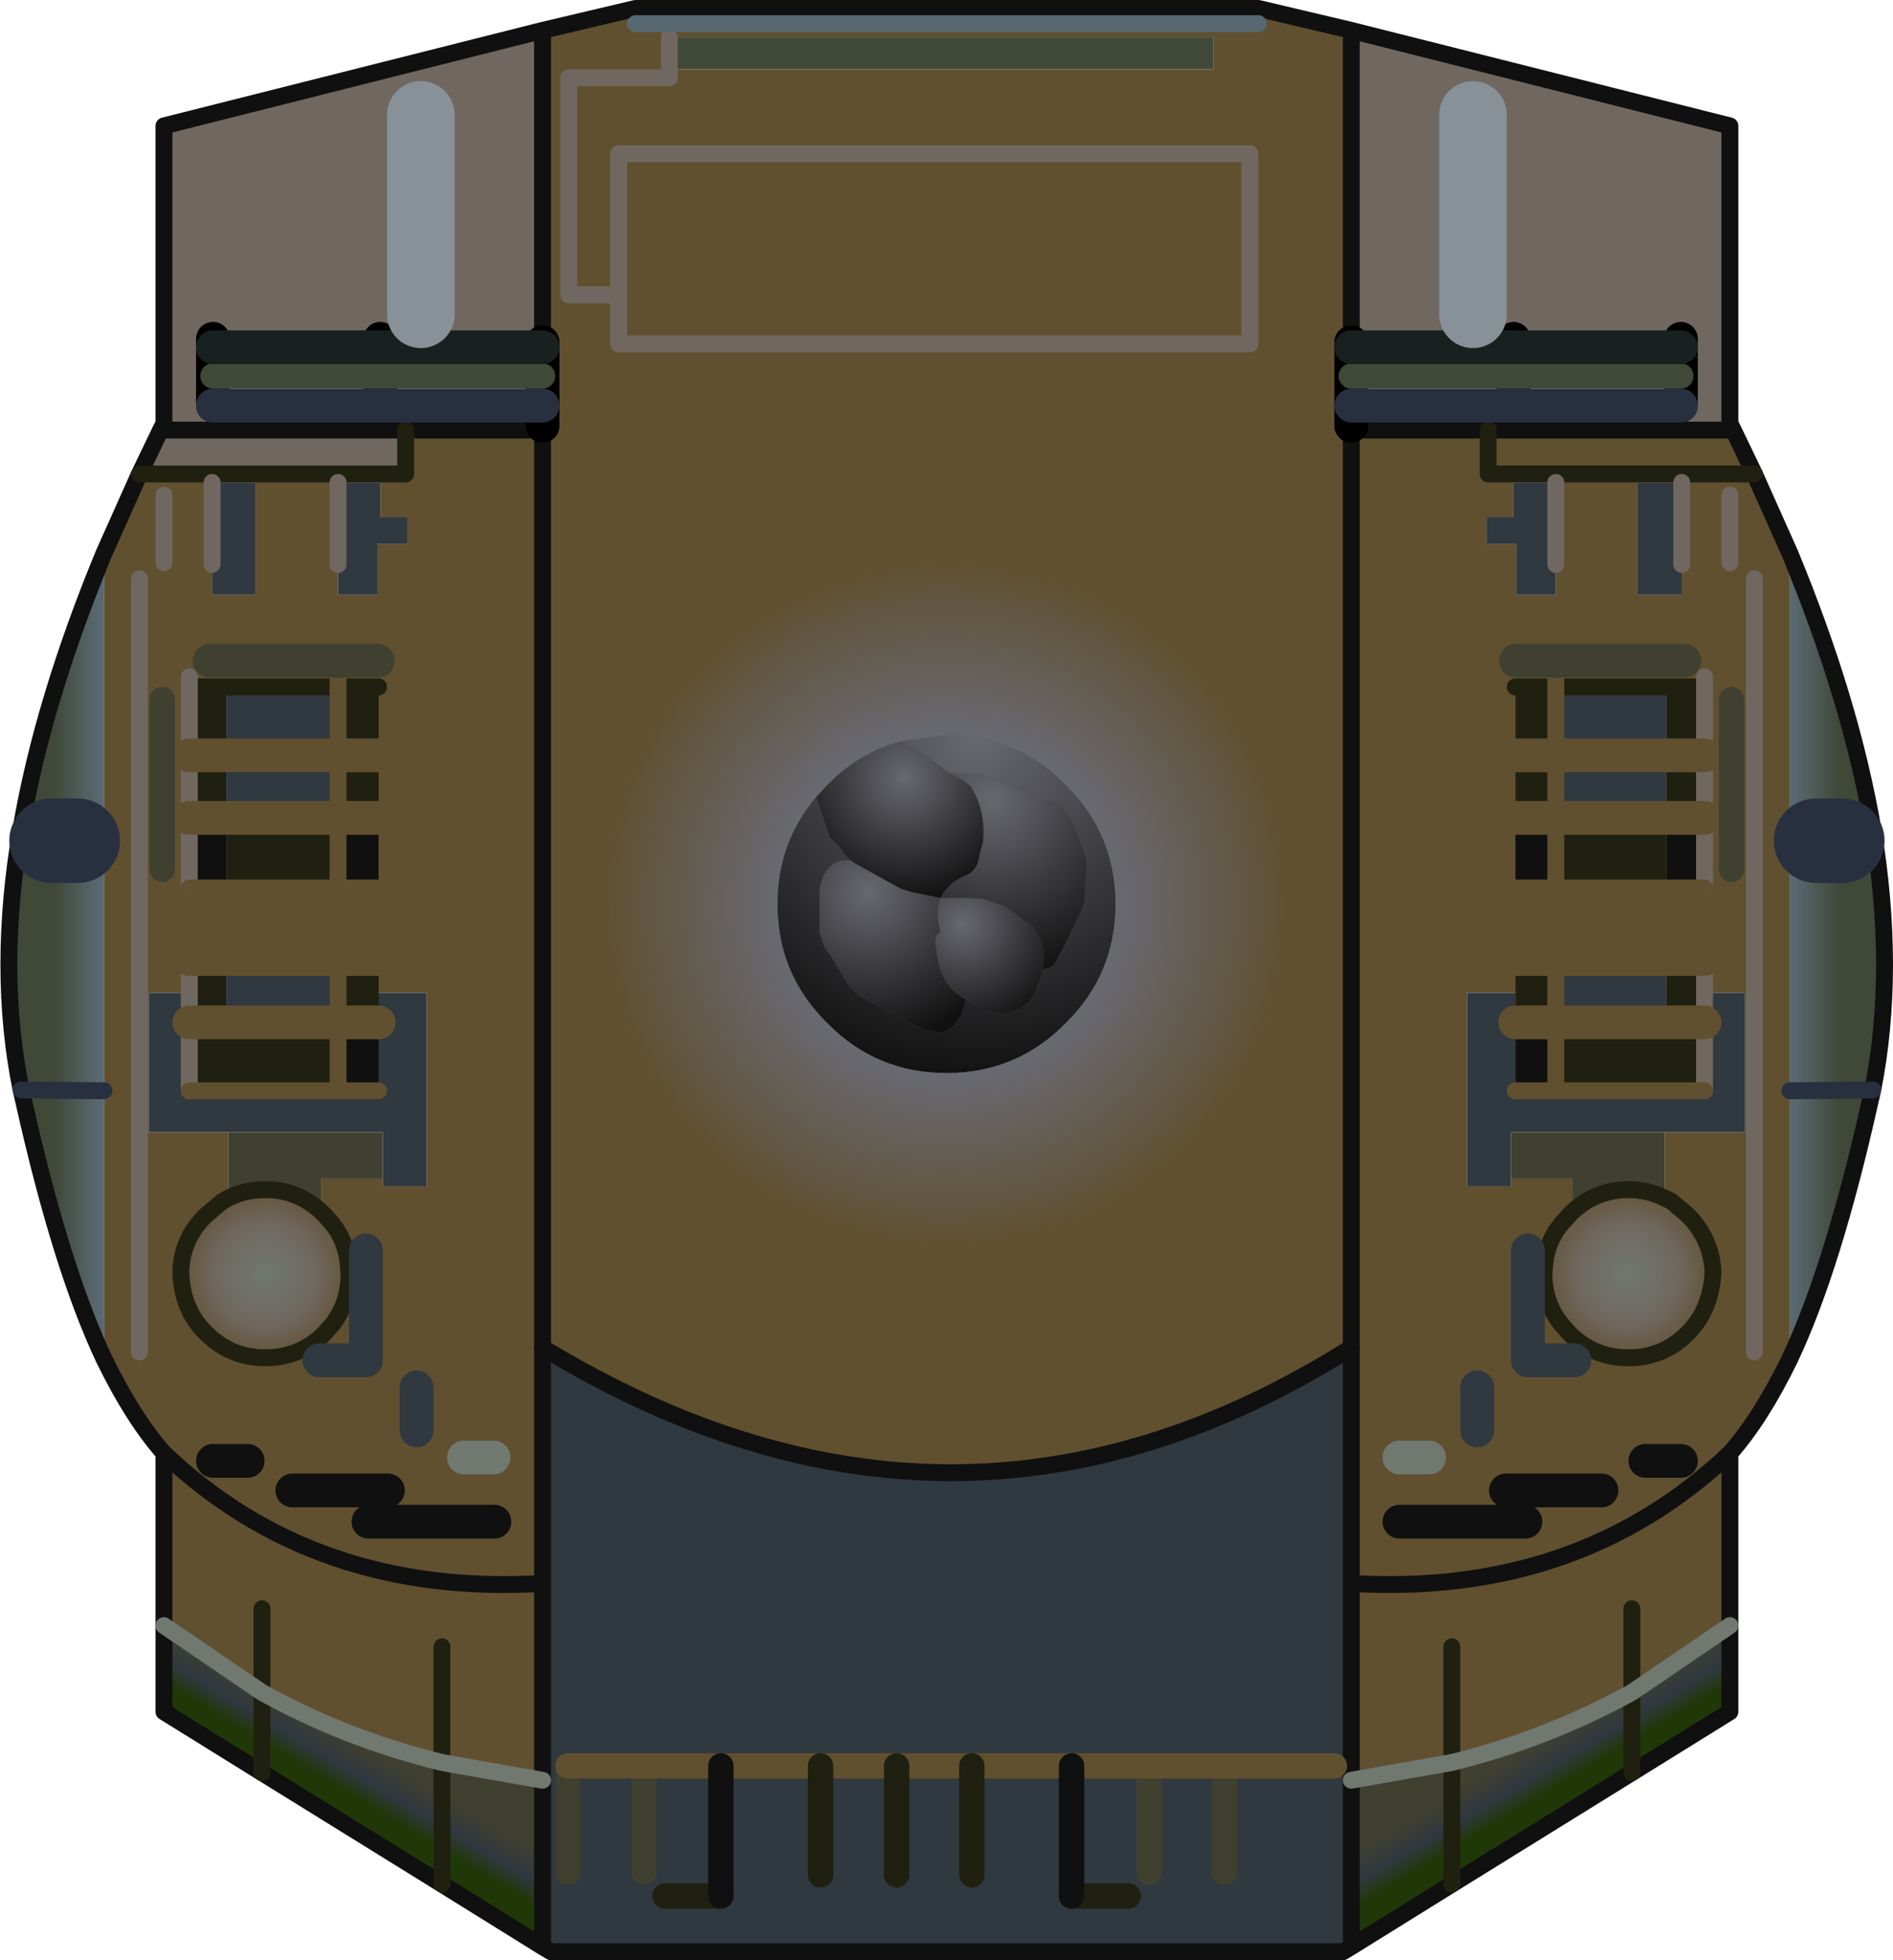 <?xml version="1.0" encoding="UTF-8" standalone="no"?>
<svg xmlns:ffdec="https://www.free-decompiler.com/flash" xmlns:xlink="http://www.w3.org/1999/xlink" ffdec:objectType="shape" height="116.0px" width="112.0px" xmlns="http://www.w3.org/2000/svg">
  <g transform="matrix(1.0, 0.0, 0.0, 1.0, 56.0, 57.5)">
    <path d="M-16.4 -53.4 L15.8 -53.4 15.8 -55.3 -16.4 -55.3 -16.4 -53.4 -16.4 -52.9 -22.35 -52.9 -22.35 -40.05 -19.4 -40.05 -19.4 -48.4 17.95 -48.4 17.95 -37.15 -19.4 -37.15 -19.4 -40.05 -19.4 -37.15 17.95 -37.15 17.95 -48.4 -19.4 -48.4 -19.4 -40.05 -22.35 -40.05 -22.35 -52.9 -16.4 -52.9 -16.4 -53.4 M-23.9 -55.7 L-18.4 -57.0 18.45 -57.0 23.95 -55.7 23.95 -37.25 23.95 -36.95 23.95 -35.25 23.95 -33.5 23.95 -32.3 23.95 -32.05 23.95 22.25 23.95 -32.05 32.05 -32.05 32.05 -29.45 47.8 -29.45 49.9 -24.75 49.9 7.05 49.9 22.9 Q48.2 26.4 46.35 28.5 L46.35 38.7 40.55 42.65 40.55 37.7 40.55 42.65 Q35.55 45.4 29.9 46.8 L23.95 47.85 23.95 36.2 23.95 22.25 Q0.5 37.05 -23.9 22.25 L-23.9 -32.05 -23.9 22.25 -23.9 36.2 -23.9 47.85 -29.85 46.8 -29.85 39.95 -29.85 46.8 Q-35.55 45.4 -40.5 42.65 L-46.3 38.7 -46.3 28.5 Q-48.15 26.4 -49.85 22.9 L-49.85 7.05 -49.85 -24.75 -47.75 -29.45 -32.0 -29.45 -32.0 -32.05 -23.9 -32.05 -23.9 -32.3 -23.9 -33.5 -23.9 -35.25 -23.9 -36.95 -23.9 -37.25 -23.9 -55.7 M46.55 -32.05 L47.8 -29.45 32.05 -29.45 32.05 -32.05 46.55 -32.05 M36.05 -28.95 L33.55 -28.95 33.55 -26.9 31.95 -26.9 31.95 -25.3 33.7 -25.3 33.7 -22.3 36.05 -22.3 36.05 -24.1 36.05 -28.95 M36.05 -16.85 L33.65 -16.85 33.65 -12.8 33.65 -9.1 33.65 -4.95 36.05 -4.95 42.6 -4.95 44.85 -4.95 44.85 -9.1 44.85 -12.8 44.85 -16.85 42.6 -16.85 36.05 -16.85 36.05 -17.45 36.05 -16.85 M32.9 -4.95 L33.65 -4.95 32.9 -4.95 M36.05 -0.75 L33.65 -0.75 33.65 1.25 30.8 1.25 30.8 12.7 33.4 12.7 33.4 12.25 37.05 12.25 37.05 14.2 36.85 14.4 36.4 14.9 Q35.55 15.9 35.4 17.25 L35.35 17.9 Q35.35 19.6 36.4 20.9 L36.85 21.4 37.05 21.6 Q38.45 22.85 40.35 22.85 42.4 22.85 43.85 21.4 45.25 20.0 45.35 17.75 45.25 15.8 43.85 14.4 L42.9 13.6 42.5 13.4 42.5 9.5 47.25 9.5 47.25 1.25 44.85 1.25 44.85 -0.75 42.6 -0.75 36.05 -0.75 M43.5 -28.95 L40.9 -28.95 40.9 -22.3 43.5 -22.3 43.5 -24.1 43.5 -28.95 M44.85 -17.45 L44.85 -16.85 44.85 -17.45 M46.45 -6.05 L46.45 -16.1 46.45 -6.05 M46.35 -28.2 L46.35 -24.2 46.35 -28.2 M33.7 -18.4 L43.65 -18.4 33.7 -18.4 M-43.45 -24.1 L-43.45 -22.3 -40.9 -22.3 -40.9 -28.95 -43.45 -28.95 -43.45 -24.1 M-44.8 -16.85 L-44.8 -12.8 -44.8 -9.1 -44.8 -4.95 -42.6 -4.95 -36.0 -4.95 -33.6 -4.95 -33.6 -9.1 -33.6 -12.8 -33.6 -16.85 -36.0 -16.85 -42.6 -16.85 -44.8 -16.85 -44.8 -17.45 -44.8 -16.85 M-42.6 -0.75 L-44.8 -0.75 -44.8 1.25 -47.2 1.25 -47.2 9.5 -42.5 9.5 -42.5 13.4 -42.85 13.6 -43.8 14.4 Q-45.25 15.8 -45.3 17.75 -45.25 20.0 -43.8 21.4 -42.35 22.85 -40.3 22.85 -38.4 22.85 -37.0 21.6 L-36.8 21.4 -36.35 20.9 Q-35.35 19.6 -35.35 17.9 L-35.4 17.25 Q-35.55 15.9 -36.35 14.9 L-36.8 14.4 -37.0 14.2 -37.0 12.25 -33.35 12.25 -33.35 12.7 -30.75 12.7 -30.75 1.25 -33.6 1.25 -33.6 -0.75 -36.0 -0.75 -42.6 -0.75 M-46.4 -6.05 L-46.4 -16.1 -46.4 -6.05 M-46.3 -28.2 L-46.3 -24.2 -46.3 -28.2 M-36.0 -24.1 L-36.0 -22.3 -33.65 -22.3 -33.65 -25.3 -31.9 -25.3 -31.9 -26.9 -33.5 -26.9 -33.5 -28.95 -36.0 -28.95 -36.0 -24.1 M-36.0 -17.45 L-36.0 -16.85 -36.0 -17.45 M-32.85 -4.95 L-33.6 -4.95 -32.85 -4.95 M-33.65 -18.4 L-43.6 -18.4 -33.65 -18.4 M-37.1 23.0 L-34.35 23.0 -34.35 16.5 -34.35 23.0 -37.1 23.0 M-26.8 28.75 L-28.55 28.75 -26.8 28.75 M-33.05 30.7 L-38.7 30.7 -33.05 30.7 M-40.5 37.7 L-40.5 42.65 -40.5 37.7 M-46.3 28.5 Q-37.35 37.0 -23.9 36.2 -37.35 37.0 -46.3 28.5 M-26.75 32.55 L-34.2 32.55 -26.75 32.55 M-31.35 27.15 L-31.35 24.6 -31.35 27.15 M-41.35 28.95 L-43.4 28.95 -41.35 28.95 M41.35 28.95 L43.45 28.95 41.35 28.95 M37.15 23.0 L34.4 23.0 34.4 16.5 34.4 23.0 37.15 23.0 M29.9 39.95 L29.9 46.8 29.9 39.95 M26.8 28.75 L28.55 28.75 26.8 28.75 M26.8 32.55 L34.25 32.55 26.8 32.55 M33.1 30.7 L38.75 30.7 33.1 30.7 M31.4 27.15 L31.4 24.6 31.4 27.15 M46.35 28.5 Q37.35 37.0 23.95 36.2 37.35 37.0 46.35 28.5 M18.45 -56.1 L-18.4 -56.1 18.45 -56.1 M47.8 22.5 L47.8 -23.25 47.8 22.5 M-47.75 22.5 L-47.75 -23.25 -47.75 22.5" fill="#605030" fill-rule="evenodd" stroke="none"/>
    <path d="M-16.4 -55.3 L15.8 -55.3 15.8 -53.4 -16.4 -53.4 -16.4 -55.3" fill="#404838" fill-rule="evenodd" stroke="none"/>
    <path d="M23.95 -55.7 L46.35 -50.05 46.35 -32.45 46.55 -32.05 32.05 -32.05 23.95 -32.05 23.95 -32.3 23.95 -33.5 33.55 -33.5 43.45 -33.5 43.45 -35.25 43.45 -36.95 33.55 -36.95 33.55 -37.45 33.55 -36.95 23.95 -36.95 23.95 -37.25 23.95 -55.7 M-47.75 -29.45 L-46.5 -32.05 -46.3 -32.45 -46.3 -50.05 -23.9 -55.7 -23.9 -37.25 -23.9 -36.95 -33.5 -36.95 -43.4 -36.95 -43.4 -35.25 -43.4 -33.5 -33.5 -33.5 -23.9 -33.5 -23.9 -32.3 -23.9 -32.05 -32.0 -32.05 -32.0 -29.45 -47.75 -29.45 M43.45 -37.45 L43.45 -36.95 43.45 -37.45 M31.15 -38.9 L31.15 -50.7 31.15 -38.9 M-43.4 -37.45 L-43.4 -36.95 -43.4 -37.45 M-33.5 -37.45 L-33.5 -36.95 -33.5 -37.45 M-31.1 -38.9 L-31.1 -50.7 -31.1 -38.9 M-32.0 -32.05 L-46.5 -32.05 -32.0 -32.05" fill="#706860" fill-rule="evenodd" stroke="none"/>
    <path d="M23.95 57.7 L23.45 58.0 -23.4 58.0 -23.9 57.7 -23.9 47.85 -23.9 36.2 -23.9 22.25 Q0.5 37.05 23.95 22.25 L23.95 36.2 23.95 47.85 23.95 57.7 M36.05 -24.1 L36.05 -22.3 33.7 -22.3 33.7 -25.3 31.95 -25.3 31.95 -26.9 33.55 -26.9 33.55 -28.95 36.05 -28.95 36.05 -24.1 M36.05 -12.8 L36.05 -16.85 42.6 -16.85 42.6 -12.8 36.05 -12.8 42.6 -12.8 42.6 -9.1 36.05 -9.1 36.05 -12.8 M33.65 1.25 L33.65 3.0 33.65 7.05 36.05 7.05 44.85 7.05 44.85 3.0 44.85 1.25 47.25 1.25 47.25 9.5 42.5 9.5 33.4 9.5 33.4 12.25 33.4 12.7 30.8 12.7 30.8 1.25 33.65 1.25 M36.05 3.0 L36.05 -0.75 42.6 -0.75 42.6 3.0 36.05 3.0 M43.5 -24.1 L43.5 -22.3 40.9 -22.3 40.9 -28.95 43.5 -28.95 43.5 -24.1 M-43.45 -28.95 L-40.9 -28.95 -40.9 -22.3 -43.45 -22.3 -43.45 -24.1 -43.45 -28.95 M-42.6 -12.8 L-42.6 -16.85 -36.0 -16.85 -36.0 -12.8 -42.6 -12.8 -36.0 -12.8 -36.0 -9.1 -42.6 -9.1 -42.6 -12.8 M-42.6 -0.75 L-36.0 -0.75 -36.0 3.0 -42.6 3.0 -42.6 -0.75 M-33.6 1.25 L-30.75 1.25 -30.75 12.7 -33.35 12.7 -33.35 12.25 -33.35 9.5 -42.5 9.5 -47.2 9.5 -47.2 1.25 -44.8 1.25 -44.8 3.0 -44.8 7.05 -36.0 7.05 -33.6 7.05 -33.6 3.0 -33.6 1.25 M-36.0 -28.95 L-33.5 -28.95 -33.5 -26.9 -31.9 -26.9 -31.9 -25.3 -33.65 -25.3 -33.65 -22.3 -36.0 -22.3 -36.0 -24.1 -36.0 -28.95 M22.95 47.0 L16.45 47.0 12.0 47.0 7.4 47.0 1.5 47.0 -2.95 47.0 -7.45 47.0 -13.35 47.0 -17.9 47.0 -22.4 47.0 -17.9 47.0 -13.35 47.0 -7.45 47.0 -2.95 47.0 1.5 47.0 7.4 47.0 12.0 47.0 16.45 47.0 22.95 47.0 M-16.65 54.7 L-13.35 54.7 -16.65 54.7 M-22.4 53.3 L-22.4 47.0 -22.4 53.3 M-17.9 53.3 L-17.9 47.0 -17.9 53.3 M-13.35 54.7 L-13.35 47.0 -13.35 54.7 M-2.95 53.45 L-2.95 47.0 -2.95 53.45 M-7.45 53.45 L-7.45 47.0 -7.45 53.45 M1.5 53.45 L1.5 47.0 1.5 53.45 M10.75 54.7 L7.4 54.7 10.75 54.7 M7.4 54.7 L7.4 47.0 7.4 54.7 M16.45 53.3 L16.45 47.0 16.45 53.3 M12.0 53.3 L12.0 47.0 12.0 53.3" fill="#303840" fill-rule="evenodd" stroke="none"/>
    <path d="M36.05 -12.8 L33.65 -12.8 36.05 -12.8 36.05 -9.1 33.65 -9.1 33.65 -12.8 33.65 -16.85 36.05 -16.85 36.05 -12.8 M42.6 -12.8 L42.6 -16.85 44.85 -16.85 44.85 -12.8 42.6 -12.8 44.85 -12.8 44.85 -9.1 42.6 -9.1 42.6 -12.8 M36.05 -4.95 L36.05 -9.1 42.6 -9.1 42.6 -4.95 36.05 -4.95 M33.65 -0.75 L36.05 -0.75 36.05 3.0 33.65 3.0 33.65 1.25 33.65 -0.75 M42.6 -0.75 L44.85 -0.75 44.85 1.25 44.85 3.0 44.85 7.05 36.05 7.05 36.05 3.0 42.6 3.0 44.85 3.0 42.6 3.0 42.6 -0.75 M-44.8 -9.1 L-44.8 -12.8 -44.8 -16.85 -42.6 -16.85 -42.6 -12.8 -44.8 -12.8 -42.6 -12.8 -42.6 -9.1 -44.8 -9.1 M-36.0 -12.8 L-36.0 -16.85 -33.6 -16.85 -33.6 -12.8 -36.0 -12.8 -33.6 -12.8 -33.6 -9.1 -36.0 -9.1 -36.0 -12.8 M-42.6 -4.95 L-42.6 -9.1 -36.0 -9.1 -36.0 -4.95 -42.6 -4.95 M-44.8 -0.75 L-42.6 -0.75 -42.6 3.0 -44.8 3.0 -44.8 1.25 -44.8 -0.75 M-36.0 -0.75 L-33.6 -0.75 -33.6 1.25 -33.6 3.0 -36.0 3.0 -36.0 7.05 -44.8 7.05 -44.8 3.0 -42.6 3.0 -36.0 3.0 -36.0 -0.75" fill="#202010" fill-rule="evenodd" stroke="none"/>
    <path d="M33.65 -9.1 L36.05 -9.1 36.05 -4.95 33.65 -4.95 33.65 -9.1 M42.6 -4.95 L42.6 -9.1 44.85 -9.1 44.85 -4.95 42.6 -4.95 M33.65 3.0 L36.05 3.0 36.05 7.05 33.65 7.05 33.65 3.0 M-42.6 -9.1 L-42.6 -4.95 -44.8 -4.95 -44.8 -9.1 -42.6 -9.1 M-36.0 -4.95 L-36.0 -9.1 -33.6 -9.1 -33.6 -4.95 -36.0 -4.95 M-36.0 3.0 L-33.6 3.0 -33.6 7.05 -36.0 7.05 -36.0 3.0" fill="#101010" fill-rule="evenodd" stroke="none"/>
    <path d="M49.9 -24.75 Q53.5 -16.05 54.8 -8.5 56.2 -0.1 54.8 7.0 L54.65 7.65 Q52.45 17.5 49.9 22.9 L49.9 7.05 49.9 -24.75 M51.45 -7.75 L53.0 -7.75 51.45 -7.75 M49.9 7.05 L54.8 7.0 49.9 7.05" fill="url(#gradient0)" fill-rule="evenodd" stroke="none"/>
    <path d="M42.5 13.4 L42.9 13.6 43.85 14.4 Q45.25 15.8 45.35 17.75 45.25 20.0 43.85 21.4 42.4 22.85 40.35 22.85 38.45 22.85 37.05 21.6 L36.85 21.4 36.4 20.9 Q35.35 19.6 35.35 17.9 L35.4 17.25 Q35.55 15.9 36.4 14.9 L36.85 14.4 37.05 14.2 Q38.45 12.9 40.35 12.9 41.5 12.9 42.5 13.4" fill="url(#gradient1)" fill-rule="evenodd" stroke="none"/>
    <path d="M42.5 9.5 L42.5 13.4 Q41.5 12.9 40.35 12.9 38.45 12.9 37.05 14.2 L37.05 12.25 33.4 12.25 33.4 9.5 42.5 9.5 M-33.35 12.25 L-37.0 12.25 -37.0 14.2 Q-38.4 12.9 -40.3 12.9 -41.5 12.9 -42.5 13.4 L-42.5 9.5 -33.35 9.5 -33.35 12.25" fill="#404030" fill-rule="evenodd" stroke="none"/>
    <path d="M46.35 38.7 L46.35 43.8 40.55 47.4 29.9 54.0 23.95 57.7 23.95 47.85 29.9 46.8 29.9 54.0 29.9 46.8 Q35.55 45.4 40.55 42.65 L46.35 38.7 M40.55 47.4 L40.55 42.65 40.55 47.4" fill="url(#gradient2)" fill-rule="evenodd" stroke="none"/>
    <path d="M-49.85 22.9 Q-52.4 17.5 -54.6 7.65 L-54.75 7.0 Q-56.2 -0.1 -54.75 -8.5 -53.45 -16.05 -49.85 -24.75 L-49.85 7.05 -49.85 22.9 M-51.4 -7.75 L-52.95 -7.75 -51.4 -7.75 M-49.85 7.05 L-54.75 7.0 -49.85 7.05" fill="url(#gradient3)" fill-rule="evenodd" stroke="none"/>
    <path d="M-37.0 14.2 L-36.8 14.4 -36.35 14.9 Q-35.55 15.9 -35.4 17.25 L-35.35 17.9 Q-35.35 19.6 -36.35 20.9 L-36.8 21.4 -37.0 21.6 Q-38.4 22.85 -40.3 22.85 -42.35 22.85 -43.8 21.4 -45.25 20.0 -45.3 17.75 -45.25 15.8 -43.8 14.4 L-42.85 13.6 -42.5 13.4 Q-41.5 12.9 -40.3 12.9 -38.4 12.9 -37.0 14.2" fill="url(#gradient4)" fill-rule="evenodd" stroke="none"/>
    <path d="M-23.9 57.7 L-29.85 54.0 -40.5 47.4 -46.3 43.8 -46.3 38.7 -40.5 42.65 Q-35.55 45.4 -29.85 46.8 L-29.85 54.0 -29.85 46.8 -23.9 47.85 -23.9 57.7 M-40.5 47.4 L-40.5 42.65 -40.5 47.4" fill="url(#gradient5)" fill-rule="evenodd" stroke="none"/>
    <path d="M-23.9 -55.7 L-18.4 -57.0 18.45 -57.0 23.95 -55.7 46.35 -50.05 46.35 -32.45 46.55 -32.05 47.8 -29.45 49.9 -24.75 Q53.5 -16.05 54.8 -8.5 56.2 -0.1 54.8 7.0 L54.65 7.65 Q52.45 17.5 49.9 22.9 48.2 26.4 46.35 28.5 L46.35 38.7 46.35 43.8 40.55 47.4 29.9 54.0 23.95 57.7 23.45 58.0 -23.4 58.0 -23.9 57.7 -29.85 54.0 -40.5 47.4 -46.3 43.8 -46.3 38.7 -46.3 28.5 Q-48.15 26.4 -49.85 22.9 -52.4 17.5 -54.6 7.65 L-54.75 7.0 Q-56.2 -0.1 -54.75 -8.5 -53.45 -16.05 -49.85 -24.75 L-47.75 -29.45 -46.5 -32.05 -46.3 -32.45 -46.3 -50.05 -23.9 -55.7 -23.9 -37.25 M-23.9 -32.3 L-23.9 -32.05 -23.9 22.25 -23.9 36.2 Q-37.35 37.0 -46.3 28.5 M23.95 22.25 L23.95 -32.05 23.95 -32.3 M23.95 -37.25 L23.95 -55.7 M32.05 -32.05 L23.95 -32.05 M46.55 -32.05 L32.05 -32.05 M-32.0 -32.05 L-23.9 -32.05 M-46.5 -32.05 L-32.0 -32.05 M-23.9 47.85 L-23.9 36.2 M-23.9 47.85 L-23.9 57.7 M23.95 47.85 L23.95 36.2 23.95 22.25 M23.95 57.7 L23.95 47.85 M23.95 36.2 Q37.35 37.0 46.35 28.5" fill="none" stroke="#101010" stroke-linecap="round" stroke-linejoin="round" stroke-width="1.0"/>
    <path d="M-23.9 -37.25 L-23.9 -36.95 -23.9 -35.25 -23.9 -33.5 -23.9 -32.3 M23.95 -32.3 L23.95 -33.5 23.95 -35.25 23.95 -36.95 23.95 -37.25 M33.55 -36.95 L33.55 -35.25 33.55 -33.5 M43.45 -35.25 L43.45 -36.95 43.45 -37.45 M33.55 -36.95 L33.55 -37.45 M43.45 -33.5 L43.45 -35.25 M-43.4 -33.5 L-43.4 -35.25 -43.4 -36.95 -43.4 -37.45 M-33.5 -35.25 L-33.5 -36.95 -33.5 -37.45 M-33.5 -35.25 L-33.5 -33.5" fill="none" stroke="#000000" stroke-linecap="round" stroke-linejoin="round" stroke-width="2.0"/>
    <path d="M32.05 -32.05 L32.05 -29.45 47.8 -29.45 M36.05 -16.85 L33.65 -16.85 M42.6 -16.85 L36.05 -16.85 M44.85 -16.85 L42.6 -16.85 M42.5 13.4 L42.9 13.6 43.85 14.4 Q45.25 15.8 45.35 17.75 45.25 20.0 43.85 21.4 42.4 22.85 40.35 22.85 38.45 22.85 37.05 21.6 L36.85 21.4 36.4 20.9 Q35.35 19.6 35.35 17.9 L35.4 17.25 Q35.55 15.9 36.4 14.9 L36.85 14.4 37.05 14.2 Q38.45 12.9 40.35 12.9 41.5 12.9 42.5 13.4 M-42.6 -16.85 L-44.8 -16.85 M-36.0 -16.85 L-42.6 -16.85 M-37.0 14.2 L-36.8 14.4 -36.35 14.9 Q-35.55 15.9 -35.4 17.25 L-35.35 17.9 Q-35.35 19.6 -36.35 20.9 L-36.8 21.4 -37.0 21.6 Q-38.4 22.85 -40.3 22.85 -42.35 22.85 -43.8 21.4 -45.25 20.0 -45.3 17.75 -45.25 15.8 -43.8 14.4 L-42.85 13.6 -42.5 13.4 Q-41.5 12.9 -40.3 12.9 -38.4 12.9 -37.0 14.2 M-32.0 -32.05 L-32.0 -29.45 -47.75 -29.45 M-33.6 -16.85 L-36.0 -16.85 M-40.5 42.65 L-40.5 47.4 M-40.5 42.65 L-40.5 37.7 M-29.85 46.8 L-29.85 39.95 M-29.85 54.0 L-29.85 46.8 M40.55 42.65 L40.55 47.4 M40.55 42.65 L40.55 37.7 M29.9 46.8 L29.9 39.95 M29.9 46.8 L29.9 54.0" fill="none" stroke="#202010" stroke-linecap="round" stroke-linejoin="round" stroke-width="1.0"/>
    <path d="M33.55 -35.25 L43.45 -35.25 M33.55 -35.25 L23.95 -35.25 M-33.5 -35.25 L-23.9 -35.25 M-43.4 -35.25 L-33.5 -35.25" fill="none" stroke="#404838" stroke-linecap="round" stroke-linejoin="round" stroke-width="1.5"/>
    <path d="M33.55 -33.5 L43.45 -33.5 M33.55 -33.5 L23.95 -33.5 M-33.5 -33.5 L-23.9 -33.5 M-33.5 -33.5 L-43.4 -33.5" fill="none" stroke="#283040" stroke-linecap="round" stroke-linejoin="round" stroke-width="2.0"/>
    <path d="M43.45 -36.95 L33.55 -36.95 23.95 -36.95 M-33.5 -36.95 L-43.4 -36.95 M-33.5 -36.95 L-23.9 -36.95" fill="none" stroke="#182020" stroke-linecap="round" stroke-linejoin="round" stroke-width="2.0"/>
    <path d="M-16.4 -53.4 L-16.4 -52.9 -22.35 -52.9 -22.35 -40.05 -19.4 -40.05 -19.4 -48.4 17.95 -48.4 17.95 -37.15 -19.4 -37.15 -19.4 -40.05 M36.05 -28.95 L36.05 -24.1 M44.85 -12.8 L44.85 -16.85 44.85 -17.45 M44.85 -9.1 L44.85 -12.8 M44.85 -0.75 L44.85 1.25 44.85 3.0 44.85 7.05 M43.5 -28.95 L43.5 -24.1 M44.85 -4.95 L44.85 -9.1 M46.35 -24.2 L46.35 -28.2 M-16.4 -53.4 L-16.4 -55.3 M-43.45 -28.95 L-43.45 -24.1 M-44.8 -9.1 L-44.8 -12.8 -44.8 -16.85 -44.8 -17.45 M-44.8 -9.1 L-44.8 -4.95 M-44.8 1.25 L-44.8 -0.75 M-46.3 -24.2 L-46.3 -28.2 M-36.0 -28.95 L-36.0 -24.1 M-44.8 7.05 L-44.8 3.0 -44.8 1.25 M-47.75 -23.25 L-47.75 22.5 M47.8 -23.25 L47.8 22.5" fill="none" stroke="#706860" stroke-linecap="round" stroke-linejoin="round" stroke-width="1.0"/>
    <path d="M36.05 -12.8 L36.05 -16.85 36.05 -17.45 M36.05 -9.1 L36.05 -12.8 M36.05 -4.95 L36.05 -9.1 M33.65 -4.95 L36.05 -4.95 42.6 -4.95 44.85 -4.95 M33.65 -4.95 L32.9 -4.95 M36.05 3.0 L36.05 -0.75 M-36.0 -12.8 L-36.0 -16.85 -36.0 -17.45 M-44.8 -4.95 L-42.6 -4.95 -36.0 -4.95 -36.0 -9.1 -36.0 -12.8 M-33.6 -4.95 L-32.85 -4.95 M-33.6 -4.95 L-36.0 -4.95 M-36.0 7.05 L-33.6 7.05 M-36.0 3.0 L-36.0 7.05 -44.8 7.05 M-36.0 3.0 L-36.0 -0.75 M36.05 3.0 L36.05 7.05 44.85 7.05 M36.05 7.05 L33.65 7.05" fill="none" stroke="#605030" stroke-linecap="round" stroke-linejoin="round" stroke-width="1.0"/>
    <path d="M33.65 -12.8 L36.05 -12.8 42.6 -12.8 44.85 -12.8 M33.65 -9.1 L36.05 -9.1 42.6 -9.1 44.85 -9.1 M36.05 -0.75 L33.65 -0.75 M33.65 3.0 L36.05 3.0 42.6 3.0 44.85 3.0 M36.05 -0.75 L42.6 -0.75 44.85 -0.75 M-44.8 -12.8 L-42.6 -12.8 -36.0 -12.8 -33.6 -12.8 M-42.6 -9.1 L-44.8 -9.1 M-36.0 -9.1 L-42.6 -9.1 M-44.8 -0.75 L-42.6 -0.75 -36.0 -0.75 -33.6 -0.75 M-36.0 -9.1 L-33.6 -9.1 M-36.0 3.0 L-33.6 3.0 M-42.6 3.0 L-44.8 3.0 M-42.6 3.0 L-36.0 3.0" fill="none" stroke="#605030" stroke-linecap="round" stroke-linejoin="round" stroke-width="2.0"/>
    <path d="M53.0 -7.75 L51.45 -7.75 M-52.95 -7.75 L-51.4 -7.75" fill="none" stroke="#283040" stroke-linecap="round" stroke-linejoin="round" stroke-width="5.0"/>
    <path d="M46.45 -16.1 L46.45 -6.05 M-46.4 -16.1 L-46.4 -6.05 M-22.4 47.0 L-22.4 53.3 M-17.9 47.0 L-17.9 53.3 M12.0 47.0 L12.0 53.3 M16.45 47.0 L16.45 53.3" fill="none" stroke="#404030" stroke-linecap="round" stroke-linejoin="round" stroke-width="1.5"/>
    <path d="M43.65 -18.4 L33.7 -18.4 M-43.6 -18.4 L-33.65 -18.4" fill="none" stroke="#404030" stroke-linecap="round" stroke-linejoin="round" stroke-width="2.0"/>
    <path d="M31.15 -50.7 L31.15 -38.9 M-31.1 -50.7 L-31.1 -38.9" fill="none" stroke="#889098" stroke-linecap="round" stroke-linejoin="round" stroke-width="4.0"/>
    <path d="M-54.75 7.0 L-49.85 7.05 M54.8 7.0 L49.9 7.05" fill="none" stroke="#283040" stroke-linecap="round" stroke-linejoin="round" stroke-width="1.0"/>
    <path d="M-38.7 30.7 L-33.05 30.7 M-34.2 32.55 L-26.75 32.55 M-43.4 28.95 L-41.35 28.95 M43.45 28.95 L41.35 28.95 M38.75 30.7 L33.1 30.7 M34.25 32.55 L26.8 32.55" fill="none" stroke="#101010" stroke-linecap="round" stroke-linejoin="round" stroke-width="2.0"/>
    <path d="M-29.85 46.8 L-23.9 47.85 M-29.85 46.8 Q-35.55 45.4 -40.5 42.65 L-46.3 38.7 M46.35 38.7 L40.55 42.65 Q35.55 45.4 29.9 46.8 L23.95 47.85" fill="none" stroke="#707870" stroke-linecap="round" stroke-linejoin="round" stroke-width="1.0"/>
    <path d="M-34.35 16.5 L-34.35 23.0 -37.1 23.0 M-31.35 24.6 L-31.35 27.15 M34.4 16.5 L34.4 23.0 37.15 23.0 M31.4 24.6 L31.4 27.15" fill="none" stroke="#303840" stroke-linecap="round" stroke-linejoin="round" stroke-width="2.0"/>
    <path d="M-22.4 47.0 L-17.9 47.0 -13.35 47.0 -7.45 47.0 -2.95 47.0 1.5 47.0 7.4 47.0 12.0 47.0 16.45 47.0 22.95 47.0" fill="none" stroke="#605030" stroke-linecap="round" stroke-linejoin="round" stroke-width="1.5"/>
    <path d="M-28.55 28.75 L-26.8 28.75 M28.55 28.75 L26.8 28.75" fill="none" stroke="#707870" stroke-linecap="round" stroke-linejoin="round" stroke-width="2.0"/>
    <path d="M-13.35 54.7 L-16.65 54.7 M-7.45 47.0 L-7.45 53.45 M-2.95 47.0 L-2.95 53.45 M7.4 54.7 L10.75 54.7 M1.5 47.0 L1.5 53.45" fill="none" stroke="#202010" stroke-linecap="round" stroke-linejoin="round" stroke-width="1.5"/>
    <path d="M-13.35 47.0 L-13.35 54.7 M7.4 47.0 L7.4 54.7" fill="none" stroke="#101010" stroke-linecap="round" stroke-linejoin="round" stroke-width="1.5"/>
    <path d="M-18.4 -56.1 L18.45 -56.1" fill="none" stroke="#586870" stroke-linecap="round" stroke-linejoin="round" stroke-width="1.0"/>
    <path d="M-23.9 22.25 Q0.5 37.05 23.95 22.25" fill="none" stroke="#101010" stroke-linecap="round" stroke-linejoin="round" stroke-width="1.0"/>
    <path d="M5.7 -0.15 L5.95 -0.2 Q6.25 -0.25 6.4 -0.45 L6.95 -1.5 7.95 -3.55 8.15 -4.05 8.3 -6.5 8.15 -7.05 7.5 -8.8 6.9 -9.7 6.4 -10.05 5.0 -10.5 4.65 -10.6 1.95 -11.7 0.15 -11.75 -1.0 -12.6 -1.9 -13.2 -2.45 -13.45 -2.7 -13.65 0.0 -14.0 Q4.15 -14.0 7.05 -11.05 10.0 -8.15 10.0 -4.0 10.0 0.15 7.05 3.05 4.15 6.0 0.0 6.0 -4.15 6.0 -7.05 3.05 -10.0 0.15 -10.0 -4.0 -10.0 -7.65 -7.7 -10.35 L-7.0 -8.2 -6.85 -7.9 -6.35 -7.4 -5.95 -6.85 -5.6 -6.55 Q-6.85 -6.75 -7.35 -5.5 L-7.5 -4.95 -7.5 -2.25 -7.2 -1.4 -6.85 -0.95 -5.7 0.95 -5.2 1.4 -1.95 3.15 -1.3 3.45 -0.75 3.55 Q0.05 3.7 0.5 3.1 L0.85 2.6 1.15 1.65 1.75 1.95 2.8 2.45 3.3 2.5 Q4.25 2.4 4.95 1.7 L5.25 1.25 5.7 -0.1 5.7 -0.15" fill="url(#gradient6)" fill-rule="evenodd" stroke="none"/>
    <path d="M0.15 -11.75 L1.95 -11.7 4.65 -10.6 5.0 -10.5 6.4 -10.05 6.9 -9.7 7.5 -8.8 8.15 -7.05 8.3 -6.5 8.15 -4.05 7.95 -3.55 6.95 -1.5 6.4 -0.45 Q6.25 -0.25 5.95 -0.2 L5.7 -0.15 Q5.85 -1.1 5.5 -2.05 L5.15 -2.6 3.5 -3.85 2.15 -4.3 1.15 -4.35 -0.35 -4.35 Q0.05 -5.25 1.15 -5.7 1.75 -5.95 1.9 -6.65 L2.0 -7.1 2.15 -7.65 Q2.35 -9.55 1.4 -11.0 L0.95 -11.35 0.15 -11.75" fill="url(#gradient7)" fill-rule="evenodd" stroke="none"/>
    <path d="M-5.6 -6.55 L-5.95 -6.85 -6.35 -7.4 -6.85 -7.9 -7.0 -8.2 -7.7 -10.35 -7.05 -11.05 Q-5.2 -12.95 -2.8 -13.6 L-2.7 -13.65 -2.45 -13.45 -1.9 -13.2 -1.0 -12.6 0.15 -11.75 0.95 -11.35 1.4 -11.0 Q2.35 -9.55 2.15 -7.65 L2.0 -7.1 1.9 -6.65 Q1.75 -5.95 1.15 -5.7 0.05 -5.25 -0.35 -4.35 L-2.05 -4.7 -2.7 -4.9 -5.5 -6.45 -5.6 -6.55" fill="url(#gradient8)" fill-rule="evenodd" stroke="none"/>
    <path d="M5.7 -0.15 L5.7 -0.1 5.25 1.25 4.95 1.7 Q4.25 2.4 3.3 2.5 L2.8 2.45 1.75 1.95 1.15 1.65 Q-0.3 0.9 -0.55 -0.9 L-0.6 -1.3 Q-0.8 -2.15 -0.35 -2.35 -0.7 -3.65 -0.35 -4.35 L1.15 -4.35 2.15 -4.3 3.5 -3.85 5.15 -2.6 5.5 -2.05 Q5.85 -1.1 5.7 -0.15" fill="url(#gradient9)" fill-rule="evenodd" stroke="none"/>
    <path d="M1.15 1.65 L0.85 2.6 0.5 3.1 Q0.05 3.7 -0.75 3.55 L-1.3 3.45 -1.95 3.15 -5.2 1.4 -5.7 0.95 -6.85 -0.95 -7.2 -1.4 -7.5 -2.25 -7.5 -4.95 -7.35 -5.5 Q-6.85 -6.75 -5.6 -6.55 L-5.5 -6.45 -2.7 -4.9 -2.05 -4.7 -0.35 -4.35 Q-0.7 -3.65 -0.35 -2.35 -0.8 -2.15 -0.6 -1.3 L-0.55 -0.9 Q-0.3 0.9 1.15 1.65" fill="url(#gradient10)" fill-rule="evenodd" stroke="none"/>
    <path d="M-7.7 -10.35 Q-10.0 -7.65 -10.0 -4.0 -10.0 0.15 -7.05 3.05 -4.15 6.0 0.0 6.0 4.15 6.0 7.05 3.05 10.0 0.15 10.0 -4.0 10.0 -8.15 7.05 -11.05 4.15 -14.0 0.0 -14.0 L-2.7 -13.65 -2.8 -13.6 Q-5.2 -12.95 -7.05 -11.05 L-7.7 -10.35 M20.0 -4.0 Q20.0 4.25 14.15 10.1 8.25 16.0 0.0 16.0 -8.3 16.0 -14.15 10.1 -20.0 4.25 -20.0 -4.0 -20.0 -12.3 -14.15 -18.15 -8.3 -24.0 0.0 -24.0 8.25 -24.0 14.15 -18.15 20.0 -12.3 20.0 -4.0" fill="url(#gradient11)" fill-rule="evenodd" stroke="none"/>
  </g>
  <defs>
    <linearGradient gradientTransform="matrix(-0.003, 0.0, 0.0, 0.029, 52.7, -0.95)" gradientUnits="userSpaceOnUse" id="gradient0" spreadMethod="pad" x1="-819.2" x2="819.2">
      <stop offset="0.482" stop-color="#404838"/>
      <stop offset="1.0" stop-color="#586870"/>
    </linearGradient>
    <radialGradient cx="0" cy="0" gradientTransform="matrix(-0.007, 0.0, 0.0, 0.007, 40.3, 17.9)" gradientUnits="userSpaceOnUse" id="gradient1" r="819.2" spreadMethod="pad">
      <stop offset="0.0" stop-color="#707870"/>
      <stop offset="0.518" stop-color="#706860"/>
      <stop offset="0.949" stop-color="#605030"/>
    </radialGradient>
    <linearGradient gradientTransform="matrix(0.001, 0.002, 0.015, -0.009, 34.9, 47.75)" gradientUnits="userSpaceOnUse" id="gradient2" spreadMethod="pad" x1="-819.2" x2="819.2">
      <stop offset="0.0" stop-color="#404030"/>
      <stop offset="0.447" stop-color="#303840"/>
      <stop offset="0.788" stop-color="#203808"/>
    </linearGradient>
    <linearGradient gradientTransform="matrix(0.003, 0.0, 0.0, 0.029, -52.7, -0.95)" gradientUnits="userSpaceOnUse" id="gradient3" spreadMethod="pad" x1="-819.2" x2="819.2">
      <stop offset="0.482" stop-color="#404838"/>
      <stop offset="1.0" stop-color="#586870"/>
    </linearGradient>
    <radialGradient cx="0" cy="0" gradientTransform="matrix(0.007, 0.0, 0.0, 0.007, -40.3, 17.9)" gradientUnits="userSpaceOnUse" id="gradient4" r="819.2" spreadMethod="pad">
      <stop offset="0.0" stop-color="#707870"/>
      <stop offset="0.518" stop-color="#706860"/>
      <stop offset="0.949" stop-color="#605030"/>
    </radialGradient>
    <linearGradient gradientTransform="matrix(-0.001, 0.002, -0.015, -0.009, -34.85, 47.75)" gradientUnits="userSpaceOnUse" id="gradient5" spreadMethod="pad" x1="-819.2" x2="819.2">
      <stop offset="0.0" stop-color="#404030"/>
      <stop offset="0.447" stop-color="#303840"/>
      <stop offset="0.788" stop-color="#203808"/>
    </linearGradient>
    <radialGradient cx="0" cy="0" gradientTransform="matrix(0.025, 0.0, 0.0, 0.025, 1.75, -13.85)" gradientUnits="userSpaceOnUse" id="gradient6" r="819.2" spreadMethod="pad">
      <stop offset="0.0" stop-color="#686870"/>
      <stop offset="1.0" stop-color="#101010"/>
    </radialGradient>
    <radialGradient cx="0" cy="0" gradientTransform="matrix(0.013, 0.0, 0.0, 0.013, 2.7, -10.15)" gradientUnits="userSpaceOnUse" id="gradient7" r="819.2" spreadMethod="pad">
      <stop offset="0.0" stop-color="#686870"/>
      <stop offset="1.0" stop-color="#101010"/>
    </radialGradient>
    <radialGradient cx="0" cy="0" gradientTransform="matrix(0.009, 0.0, 0.0, 0.009, -2.5, -11.5)" gradientUnits="userSpaceOnUse" id="gradient8" r="819.2" spreadMethod="pad">
      <stop offset="0.0" stop-color="#686870"/>
      <stop offset="1.0" stop-color="#101010"/>
    </radialGradient>
    <radialGradient cx="0" cy="0" gradientTransform="matrix(0.008, 0.0, 0.0, 0.008, 0.95, -2.85)" gradientUnits="userSpaceOnUse" id="gradient9" r="819.2" spreadMethod="pad">
      <stop offset="0.0" stop-color="#686870"/>
      <stop offset="1.0" stop-color="#101010"/>
    </radialGradient>
    <radialGradient cx="0" cy="0" gradientTransform="matrix(0.011, 0.0, 0.0, 0.011, -4.6, -4.75)" gradientUnits="userSpaceOnUse" id="gradient10" r="819.2" spreadMethod="pad">
      <stop offset="0.0" stop-color="#686870"/>
      <stop offset="1.0" stop-color="#101010"/>
    </radialGradient>
    <radialGradient cx="0" cy="0" gradientTransform="matrix(0.025, 0.0, 0.0, 0.025, 0.0, -4.0)" gradientUnits="userSpaceOnUse" id="gradient11" r="819.2" spreadMethod="pad">
      <stop offset="0.502" stop-color="#686870"/>
      <stop offset="1.0" stop-color="#605030"/>
    </radialGradient>
  </defs>
</svg>

